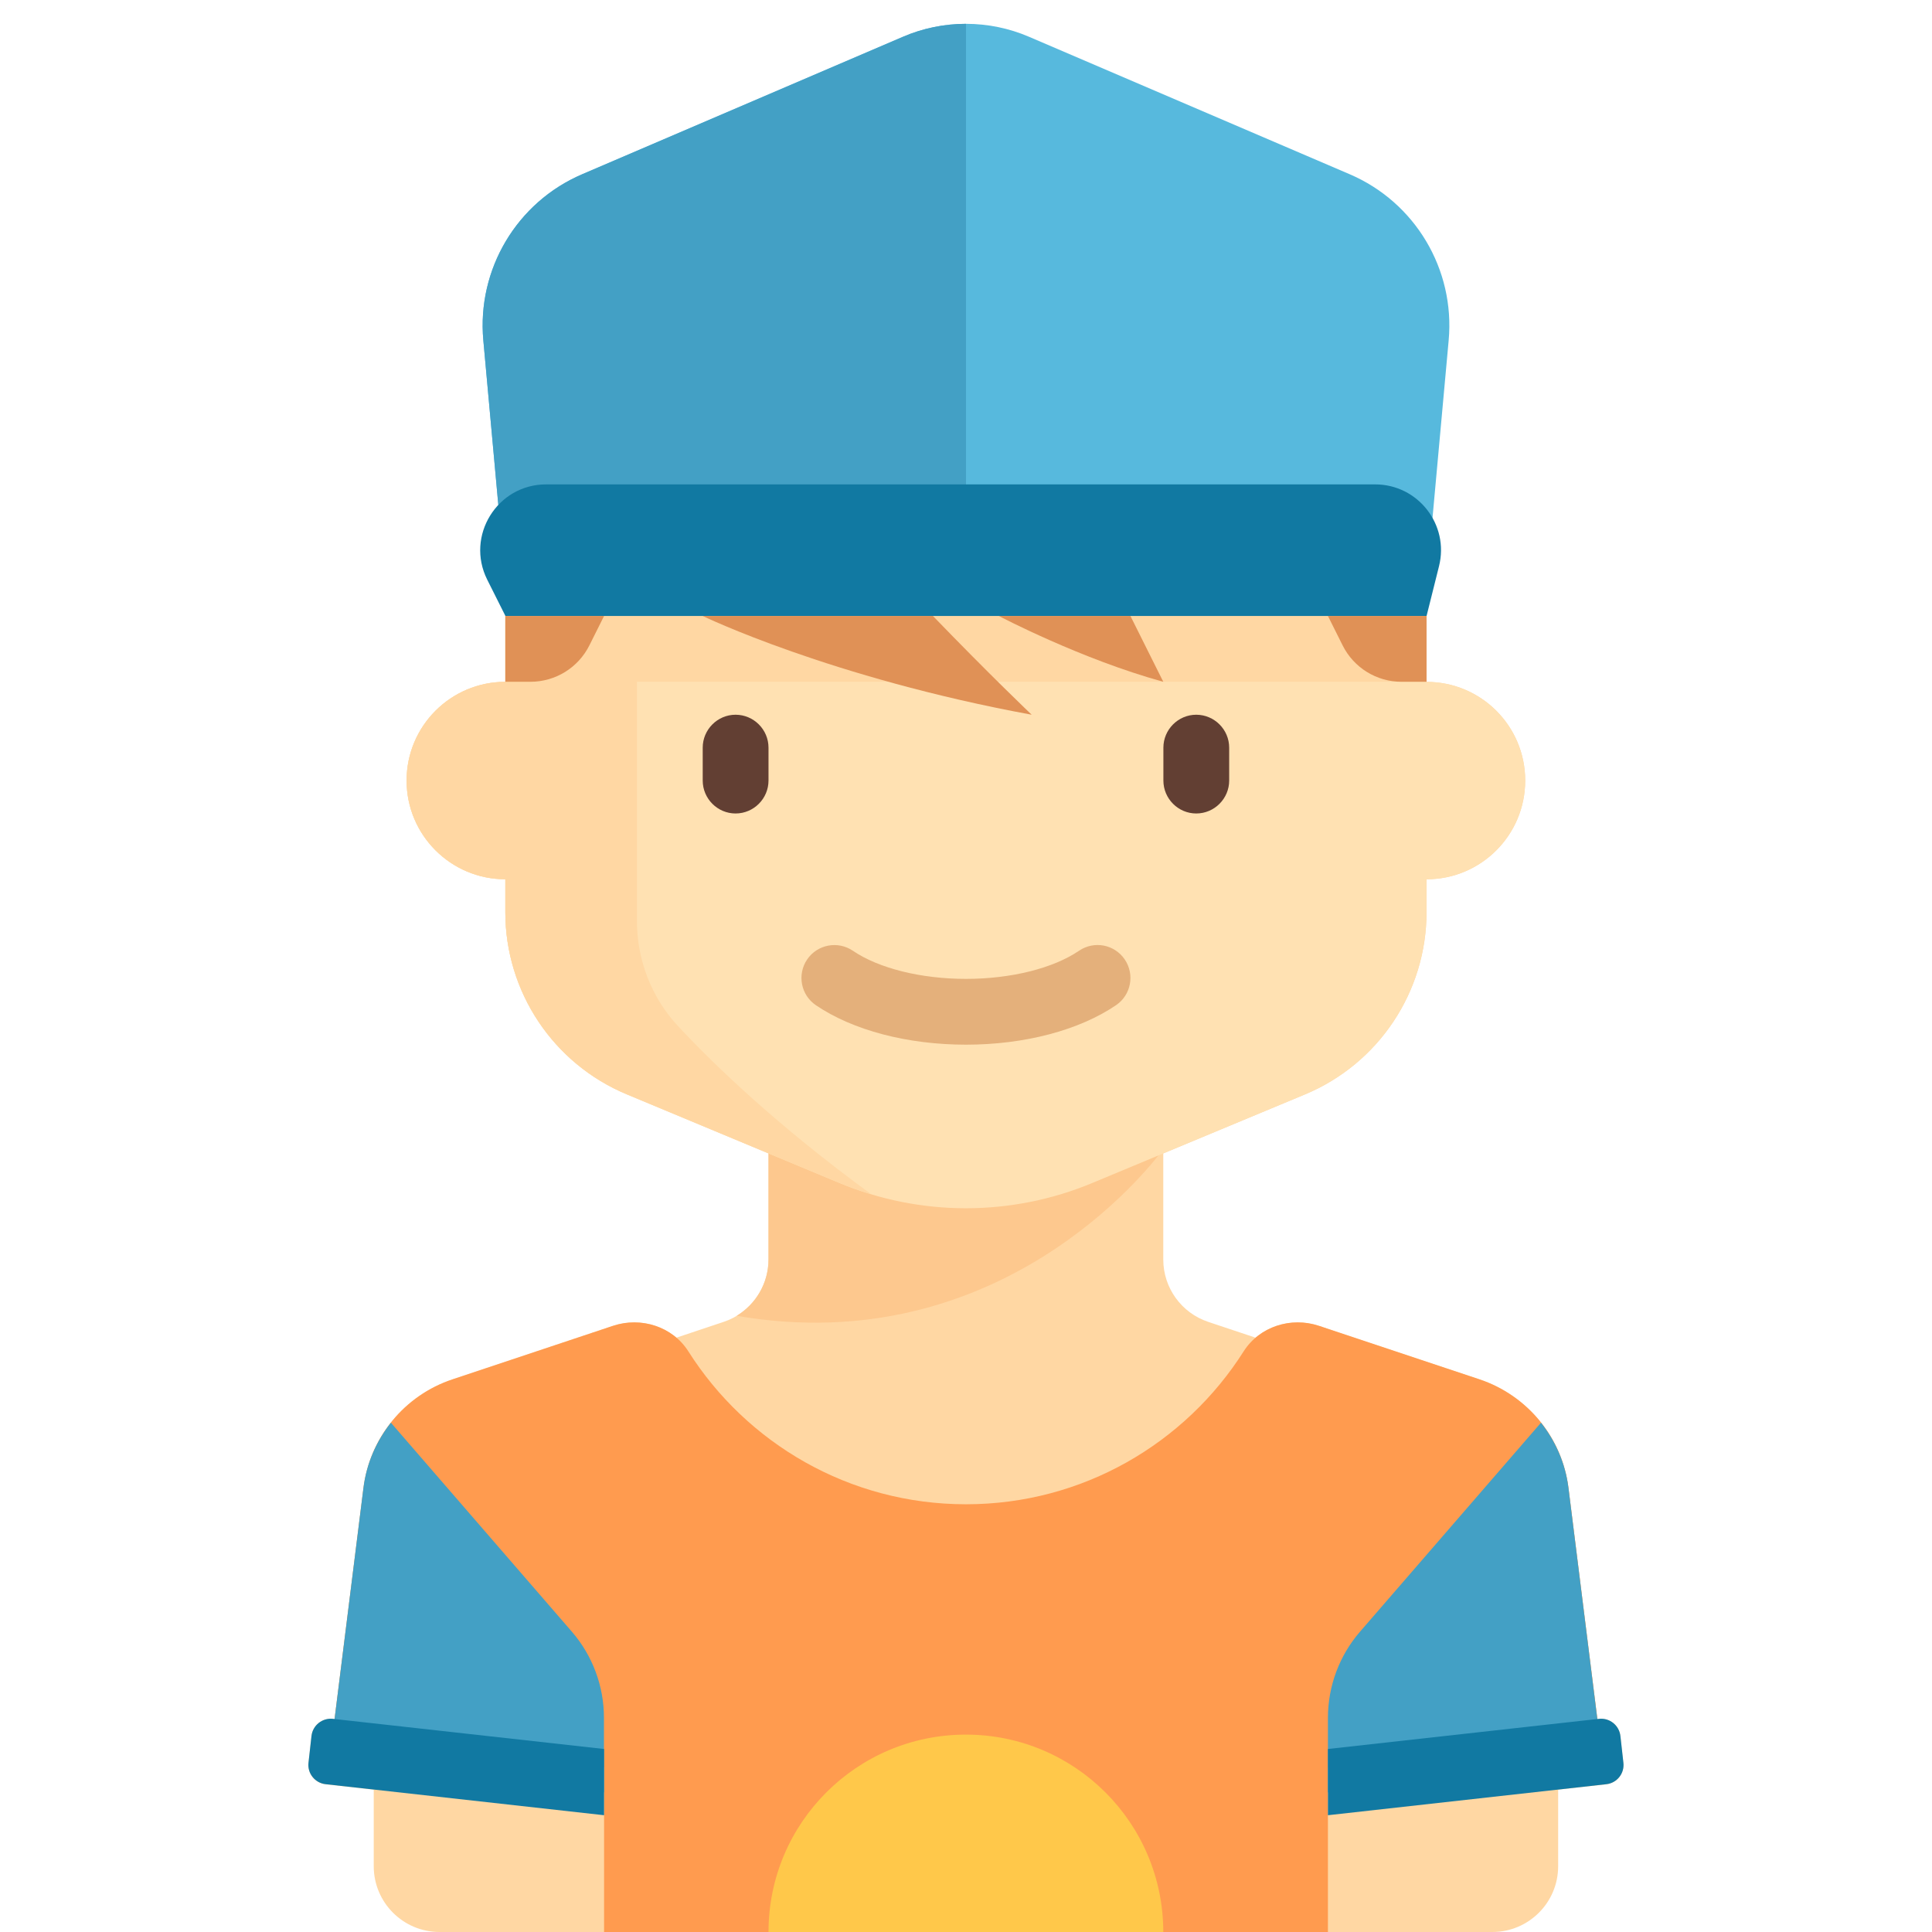 <svg width="18" height="18" viewBox="0 0 18 18" fill="none" xmlns="http://www.w3.org/2000/svg">
<g clip-path="url(#clip0_5510_178851)">
<path d="M15.124 16.424L15.097 16.174C15.086 16.075 14.996 16.004 14.897 16.015L14.882 16.016L14.613 13.863C14.554 13.394 14.232 13.001 13.784 12.851L12.287 12.353C12.082 12.284 11.857 12.328 11.698 12.463L11.258 12.316C11.007 12.233 10.838 11.998 10.838 11.735V10.746L12.159 10.196C12.844 9.91 13.291 9.241 13.291 8.498V8.192C13.799 8.192 14.21 7.78 14.21 7.272C14.21 6.764 13.799 6.353 13.291 6.353V5.74C13.291 4.893 12.604 4.207 11.758 4.207H6.241C5.394 4.207 4.708 4.893 4.708 5.74V6.353C4.2 6.353 3.789 6.764 3.789 7.272C3.789 7.78 4.2 8.192 4.708 8.192V8.498C4.708 9.241 5.155 9.91 5.84 10.196L7.16 10.746V11.735C7.16 11.998 6.992 12.233 6.741 12.316L6.301 12.463C6.142 12.328 5.917 12.284 5.711 12.353L4.215 12.852C3.767 13.001 3.445 13.394 3.386 13.863L3.117 16.016L3.102 16.015C3.002 16.004 2.913 16.075 2.902 16.174L2.874 16.425C2.863 16.524 2.935 16.613 3.034 16.624L3.482 16.674V17.387C3.482 17.726 3.757 18 4.095 18H13.904C14.242 18 14.517 17.726 14.517 17.387V16.674L14.965 16.624C15.064 16.613 15.136 16.524 15.124 16.424Z" fill="#FFD7A3"/>
<path d="M7.16 10.72V11.734C7.16 11.952 7.044 12.15 6.863 12.259C9.305 12.681 10.701 10.888 10.828 10.72H7.16Z" fill="#FDC88E"/>
<path d="M13.29 6.353V5.74C13.29 4.893 12.604 4.207 11.758 4.207H6.24C5.394 4.207 4.708 4.893 4.708 5.74V6.353H4.708C4.2 6.353 3.788 6.764 3.788 7.272C3.788 7.78 4.2 8.192 4.708 8.192H4.708V8.498C4.708 9.241 5.154 9.91 5.84 10.196L7.82 11.021C8.194 11.177 8.594 11.257 8.999 11.257C9.404 11.257 9.804 11.177 10.178 11.021L12.159 10.196C12.844 9.91 13.29 9.241 13.29 8.498V8.192C13.798 8.192 14.21 7.78 14.21 7.272C14.21 6.764 13.798 6.353 13.29 6.353Z" fill="#FFE1B2"/>
<path d="M6.853 7.579C6.685 7.579 6.547 7.441 6.547 7.272V6.966C6.547 6.797 6.685 6.659 6.853 6.659C7.022 6.659 7.16 6.797 7.16 6.966V7.272C7.16 7.441 7.022 7.579 6.853 7.579Z" fill="#623F33"/>
<path d="M11.145 7.579C10.977 7.579 10.839 7.441 10.839 7.272V6.966C10.839 6.797 10.977 6.659 11.145 6.659C11.314 6.659 11.452 6.797 11.452 6.966V7.272C11.452 7.441 11.314 7.579 11.145 7.579Z" fill="#623F33"/>
<path d="M9 9.733C8.455 9.733 7.945 9.599 7.601 9.365C7.461 9.27 7.425 9.079 7.52 8.939C7.615 8.799 7.806 8.763 7.946 8.858C8.187 9.022 8.581 9.12 9 9.12C9.418 9.12 9.812 9.022 10.053 8.858C10.194 8.762 10.384 8.799 10.479 8.939C10.574 9.079 10.538 9.27 10.398 9.365C10.054 9.599 9.545 9.733 9 9.733Z" fill="#E4B07B"/>
<path d="M13.29 6.352V5.739H4.708V6.352C4.2 6.352 3.788 6.764 3.788 7.272C3.788 7.78 4.2 8.191 4.708 8.191V8.498C4.708 9.24 5.154 9.91 5.84 10.195L7.82 11.021C7.917 11.061 8.016 11.096 8.116 11.126C7.241 10.486 6.658 9.926 6.317 9.56C6.069 9.294 5.934 8.942 5.934 8.578V6.352H13.29Z" fill="#FFD7A3"/>
<path d="M13.291 5.433H4.709L4.503 3.17C4.443 2.509 4.815 1.884 5.425 1.623L8.412 0.343C8.597 0.263 8.798 0.222 9 0.222H9C9.202 0.222 9.402 0.263 9.588 0.343L12.574 1.623C13.184 1.884 13.557 2.509 13.497 3.17L13.291 5.433Z" fill="#57B9DD"/>
<path d="M9 0.222H9C8.798 0.222 8.597 0.263 8.412 0.343L5.425 1.623C4.815 1.884 4.443 2.509 4.503 3.17L4.709 5.433H9V0.222Z" fill="#43A0C5"/>
<path d="M12.812 4.513H5.088C4.632 4.513 4.336 4.993 4.539 5.4L4.709 5.739H13.291L13.407 5.275C13.504 4.888 13.211 4.513 12.812 4.513Z" fill="#1179A2"/>
<path d="M6.547 5.739C6.547 5.739 7.735 6.314 9.612 6.659C9.612 6.659 9.219 6.285 8.692 5.739H6.547Z" fill="#E09156"/>
<path d="M9.306 5.739C9.306 5.739 10.072 6.142 10.838 6.352L10.532 5.739H9.306Z" fill="#E09156"/>
<path d="M4.708 5.739V6.352H4.942C5.175 6.352 5.387 6.221 5.491 6.013L5.628 5.739H4.708Z" fill="#E09156"/>
<path d="M13.291 5.739V6.352H13.057C12.825 6.352 12.613 6.221 12.509 6.013L12.372 5.739H13.291Z" fill="#E09156"/>
<path d="M12.372 18V16.467H14.939L14.613 13.862C14.555 13.394 14.232 13.001 13.784 12.851L12.288 12.352C12.028 12.266 11.735 12.358 11.587 12.59C11.044 13.446 10.089 14.015 9 14.015C7.911 14.015 6.956 13.446 6.413 12.59C6.266 12.358 5.972 12.266 5.712 12.352L4.216 12.851C3.768 13 3.446 13.394 3.387 13.862L3.095 16.194L5.628 16.467V18H12.372V18Z" fill="#FF9B4F"/>
<path d="M5.627 16.699V16.005C5.627 15.71 5.521 15.425 5.328 15.202L3.642 13.255C3.505 13.428 3.414 13.636 3.386 13.862L3.066 16.424C3.553 16.453 4.85 16.605 5.627 16.699Z" fill="#43A0C5"/>
<path d="M5.628 16.295L3.102 16.014C3.002 16.003 2.913 16.075 2.902 16.174L2.874 16.424C2.863 16.523 2.935 16.612 3.034 16.623L5.628 16.912V16.295Z" fill="#1179A2"/>
<path d="M12.372 16.699V16.005C12.372 15.71 12.478 15.425 12.671 15.202L14.357 13.255C14.494 13.428 14.585 13.636 14.613 13.862L14.933 16.424C14.446 16.453 13.149 16.605 12.372 16.699Z" fill="#43A0C5"/>
<path d="M12.372 16.295L14.898 16.014C14.997 16.003 15.086 16.075 15.097 16.174L15.125 16.424C15.136 16.523 15.065 16.612 14.966 16.623L12.372 16.912V16.295Z" fill="#1179A2"/>
<path d="M8.999 16.161C7.983 16.161 7.16 16.984 7.16 18H10.838C10.838 16.984 10.014 16.161 8.999 16.161Z" fill="#FFC84A"/>
</g>
<defs>
<clipPath id="clip0_5510_178851">
<rect width="17.778" height="17.778" fill="white" transform="translate(0.111 0.222)"/>
</clipPath>
</defs>
</svg>
